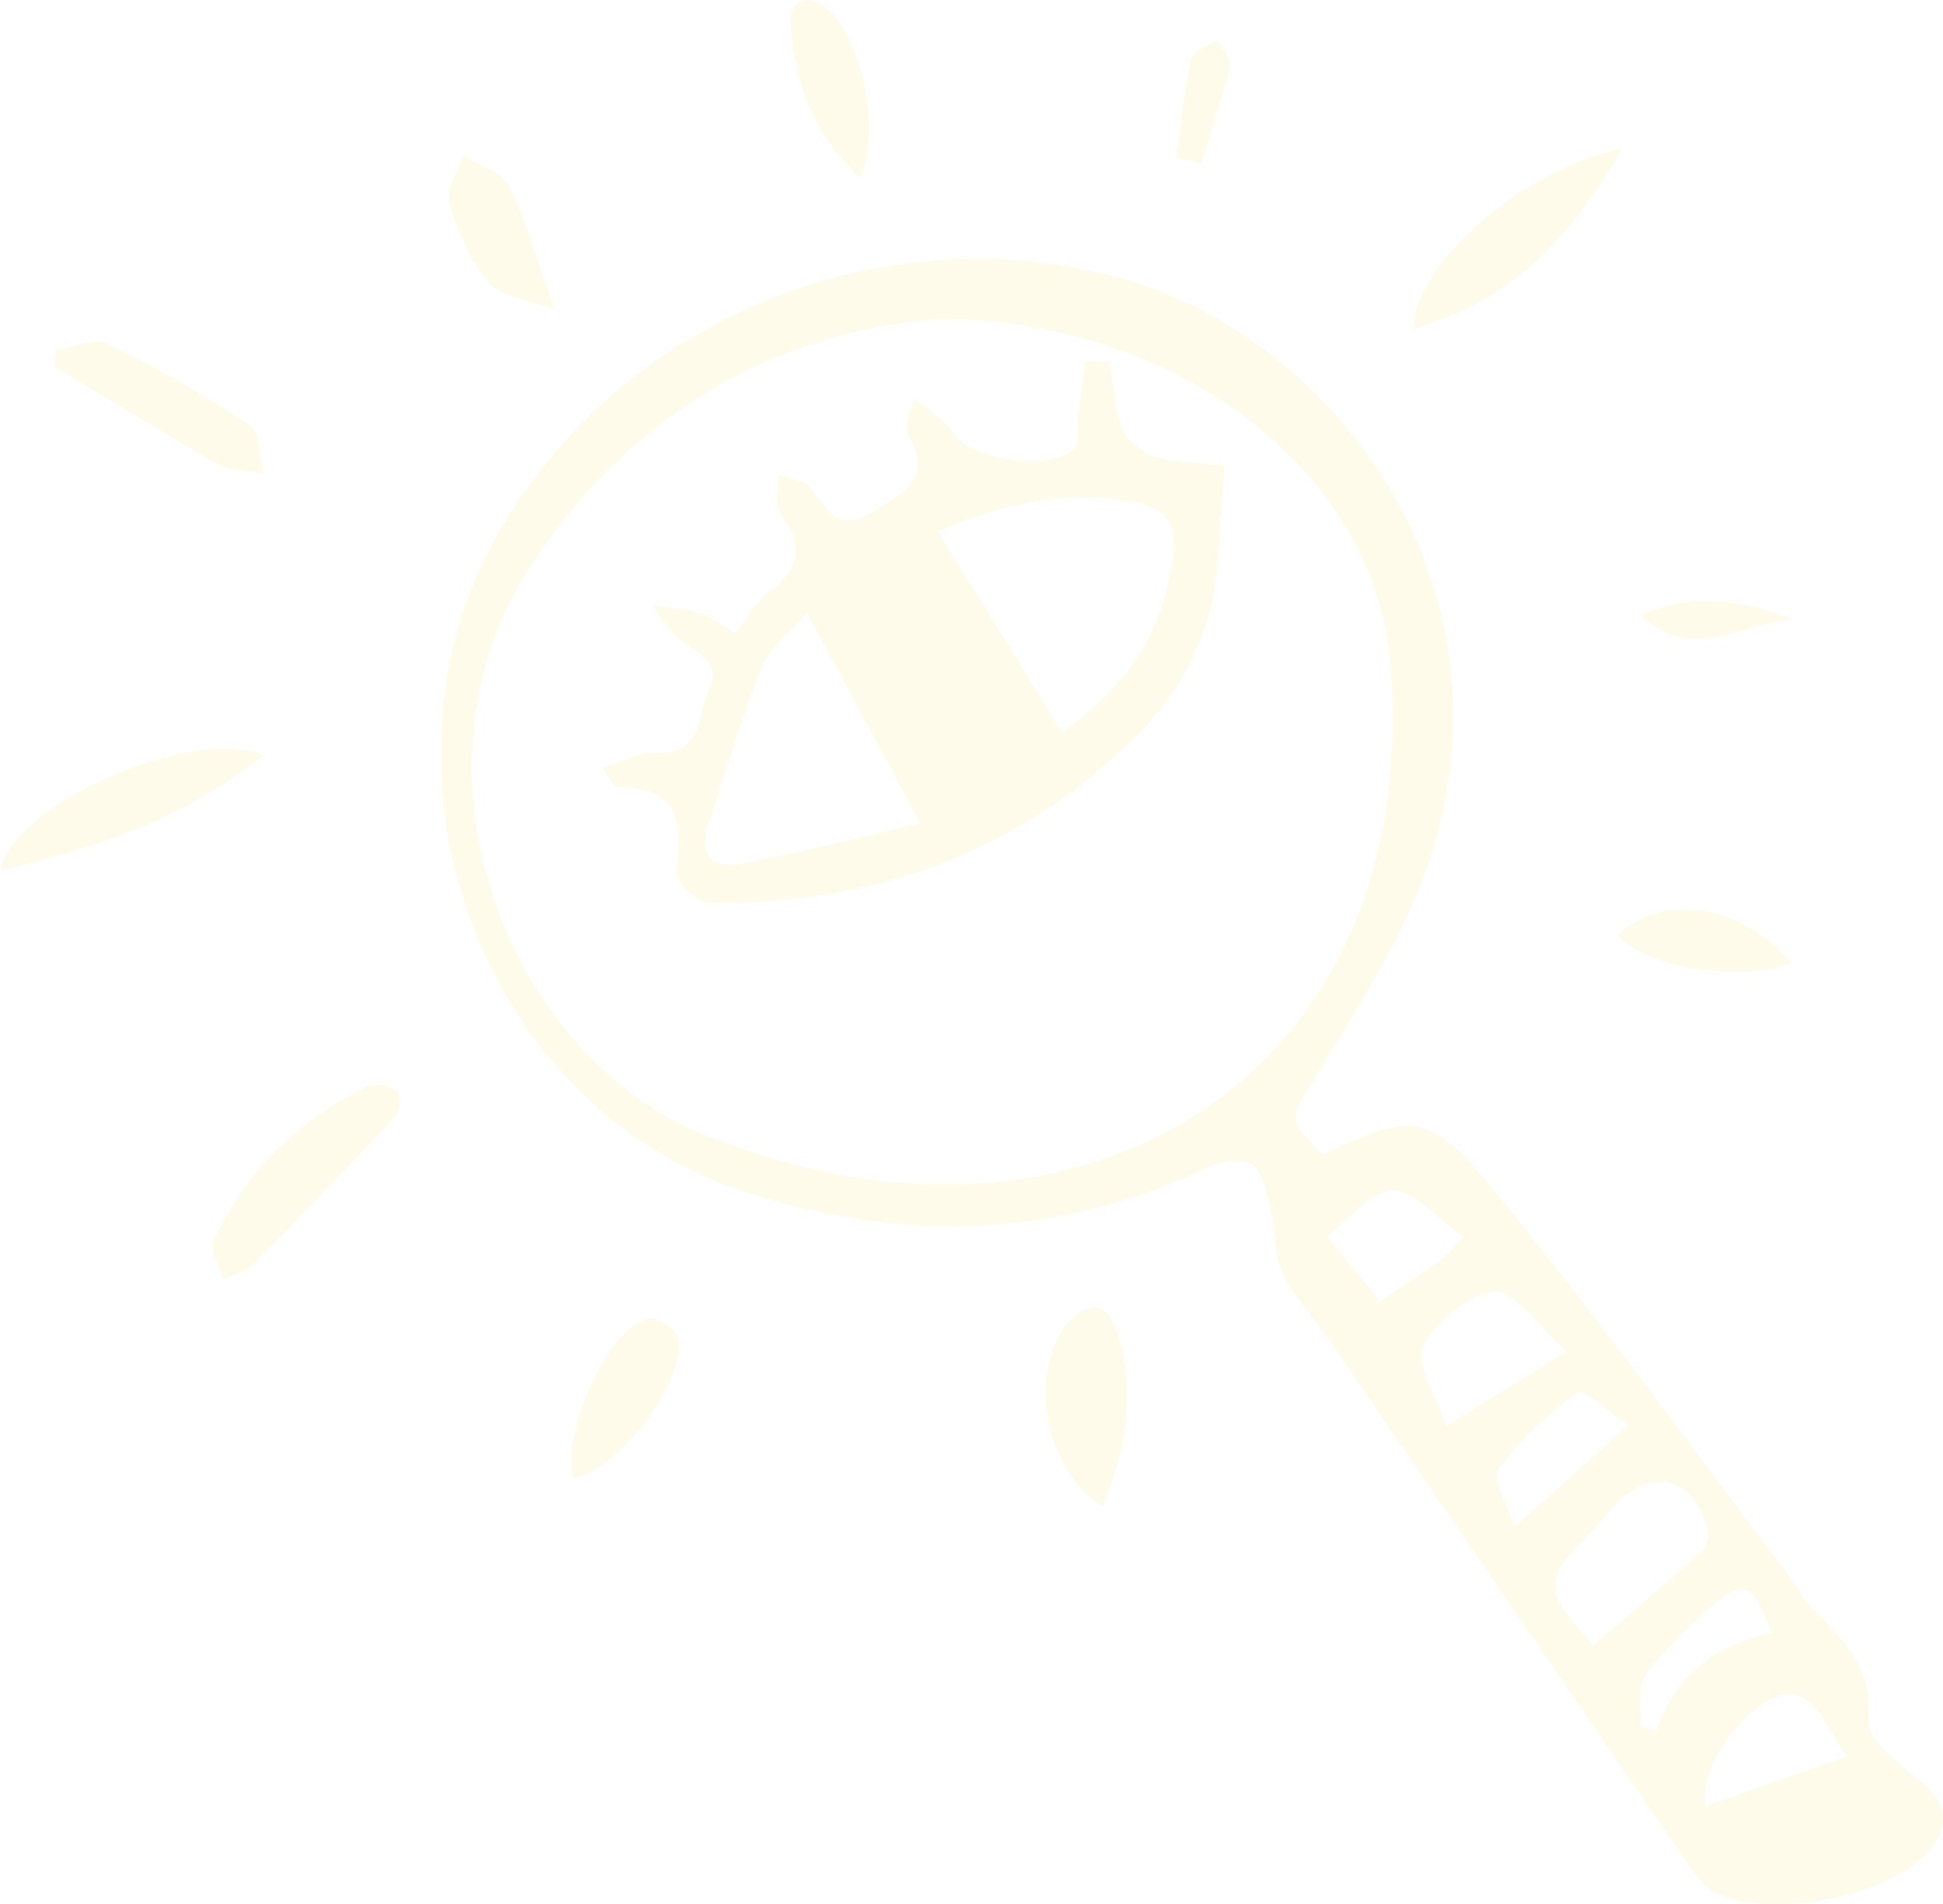 <svg xmlns="http://www.w3.org/2000/svg" viewBox="0 0 612.13 600"><defs><style>.cls-1{fill:#ffd234;opacity:0.1;isolation:isolate;}</style></defs><g id="Layer_2" data-name="Layer 2"><g id="Layer_1-2" data-name="Layer 1"><path class="cls-1" d="M416.93,363.74c27.39-12.87,33.15-13.74,52.95,10.33,33.63,40.88,64.55,84,96.59,126.17.86,1.13,1.12,2.76,2.06,3.8,9.82,10.82,21.85,19.52,20.05,37.75-.56,5.7,9.07,13.54,15.49,18.55,9.49,7.4,11,15.11,2.45,24.09C594,597.65,557.39,604.64,541,596.54c-3.24-1.6-6.11-4.71-8.21-7.78q-57.28-83.43-114.35-167c-4.63-6.76-10.6-12.78-14.16-20-2.7-5.49-2.27-12.44-3.73-18.62-1.29-5.48-1.92-12-5.38-15.75-2.17-2.33-9.76-1.86-13.66,0-48.78,23.22-98.36,24.43-149.11,7.26-81.05-27.41-118.88-131.26-75.18-207.15C195.86,100.33,278.07,67.1,352.74,87.56c68.09,18.67,128.12,98.29,96.35,187-8.31,23.19-22.45,44.48-35.32,65.8C406.39,352.52,405.2,352.42,416.93,363.74ZM295.84,100.54c-48,3.51-96.49,27.35-129.53,79.17-41,64.29-5.81,154.75,57.83,178.66,17.43,6.55,35.94,12,54.36,13.84C376.14,382,447.3,315,437.88,208,432.67,148.69,370.88,100.44,295.84,100.54ZM502.09,518.29c11.42-9.83,23-19.54,34.17-29.69,1.57-1.43,2.25-5.3,1.58-7.5-5-16.27-17.85-19-29.38-6.45-2.28,2.48-4.41,5.09-6.76,7.49C485.85,498.36,485.85,501,502.09,518.29Zm-8.45-92.48c-9.11-8.05-16.43-19.4-22.74-18.86-8.25.7-18.63,9.37-22.51,17.33-2.66,5.45,4.21,15.54,7.27,24.94ZM537.54,569l44.29-15.64c-5.41-7.3-8.68-16.17-14.71-18.88C555.62,529.33,534,555.35,537.54,569ZM513,449.06c-6-4.05-14-11.6-15.83-10.33A110.89,110.89,0,0,0,472,462.91c-2.08,2.82,2.88,10.83,5.16,18.2Zm-52.12-59.29c-8.25-5.94-15-14.59-22-14.73-6.49-.13-13.17,8.77-20.76,14.44L434.76,410c7.39-5,13.36-8.93,19.15-13.08C455.79,395.63,457.19,393.64,460.87,389.77Zm97.26,124.72c-6.24-16.14-8.66-17.23-19-8.22-7.54,6.58-15,13.6-20.76,21.69-2.69,3.8-1.15,10.6-1.52,16l5,1.41C527.72,527.46,540.91,518.11,558.13,514.49Z"/><path class="cls-1" d="M70.32,403.05c-1.26-4.46-4.43-9.31-3.13-12.07,10.33-22,27-38.26,48.79-48.9,2.33-1.14,6.7,0,9.07,1.63,1.21.83,1.22,6.13-.15,7.61-15,16.13-30.33,32-45.75,47.7C77.59,400.6,74.86,401,70.32,403.05Z"/><path class="cls-1" d="M83,238c-25.72,20.4-53.12,29.3-83,36.15C3.81,253.51,60.85,228.45,83,238Z"/><path class="cls-1" d="M445.3,103.56c0-20.82,36.29-51.3,65.88-56.71C495.51,73.93,477,94.64,445.3,103.56Z"/><path class="cls-1" d="M347.35,474.75c-19.59-12.06-23.67-46.27-9.42-59.43,7-6.42,11.76-2.82,14,4.08C357.89,437.88,355.09,455.72,347.35,474.75Z"/><path class="cls-1" d="M17.54,110.26c5.6-.75,12.36-3.89,16.6-1.83a368.71,368.71,0,0,1,44.75,25.69c3.25,2.18,2.81,9.85,4.07,15-4.77-.88-10.22-.56-14.2-2.82-17.38-9.85-34.34-20.45-51.45-30.78C17.4,113.75,17.47,112,17.54,110.26Z"/><path class="cls-1" d="M180.6,465.68c-3.48-14.49,10.22-45.84,22.86-50.18,2.55-.87,9.24,2.76,10,5.42C217,434.17,195.19,463.16,180.6,465.68Z"/><path class="cls-1" d="M174.8,97.62c-8.93-3.43-17.14-4.14-20.89-8.6-5.89-7-9.86-16.21-12.42-25.13-1.2-4.17,2.81-9.83,4.46-14.81,4.91,3,12.06,4.94,14.28,9.33C165.71,69.26,168.93,81.26,174.8,97.62Z"/><path class="cls-1" d="M270.9,56C256,42,250.31,25.78,249.09,8c-.5-7.35,4.06-10.58,11.18-5.45C270.84,10.14,278.1,41.39,270.9,56Z"/><path class="cls-1" d="M509.63,294.67C524,281,548.76,285,564.41,303.41,548.38,309.68,518.42,304.9,509.63,294.67Z"/><path class="cls-1" d="M564.79,195.1c-16,1.52-32.21,13.76-47.9-1.22C532.86,186.67,548.83,189.08,564.79,195.1Z"/><path class="cls-1" d="M370.53,49.67c1.49-10.47,2.52-21,4.82-31.34.54-2.4,5.37-3.84,8.23-5.72,1.4,2.81,4.48,6,3.92,8.36-2.44,10.25-5.92,20.25-9,30.34Z"/><path class="cls-1" d="M349.53,114c1.22,7,1.44,14.35,4,20.77,1.57,3.92,6.31,8,10.43,9.16,7.44,2.08,15.48,2,21.84,2.71-.85,11.78-1.53,20.94-2.15,30.1-1.51,22.25-11,41-26.69,56.21-37.21,36.15-82.49,52.29-133.89,51.44-3.54-.06-10.28-6.86-9.91-9.79,1.94-15.23,1-26.94-18.64-26.52-.85,0-1.74-2.13-4.86-6.17,6.59-2,11.91-5,17.11-4.79,14.78.6,12.88-11.84,16.55-19.75,4.07-8.79-3.11-11.34-8.66-15.36-3.86-2.79-6.27-7.6-9.33-11.5,5.18.87,10.47,1.35,15.5,2.75,3.06.86,5.72,3.17,11,6.23,3.17-4.12,5.67-9.27,9.74-12.31,10-7.47,12.28-15,4.25-25.52-2-2.66-.48-8-.57-12.17,3.49,1.4,8.29,1.8,10.22,4.36,5.15,6.85,8.93,14.13,19.37,7.55,9.13-5.76,19.49-10.22,11.45-24.1-1.29-2.22-.78-5.48,1.87-11.58,4.13,3.54,9.43,6.37,12.15,10.78,5.16,8.36,32.53,12.37,38.43,4.4,1.58-2.14.42-6.21.8-9.36.71-5.95,1.61-11.89,2.43-17.83Zm-15,116.51c19.34-12.85,32.47-31.08,35.13-56.29.89-8.46-1.63-13.51-10.57-15.53-23.11-5.2-44.2.54-63.63,8.72C308.55,188.53,321,208.67,334.54,230.51Zm-80.31-37.45c-5.37,6.25-11.67,10.85-14.15,17-6.46,16-11.1,32.69-16.74,49-3.91,11.31,1.86,14.72,11.32,12.89,18.69-3.62,37.18-8.33,55.32-12.49Z"/></g></g></svg>